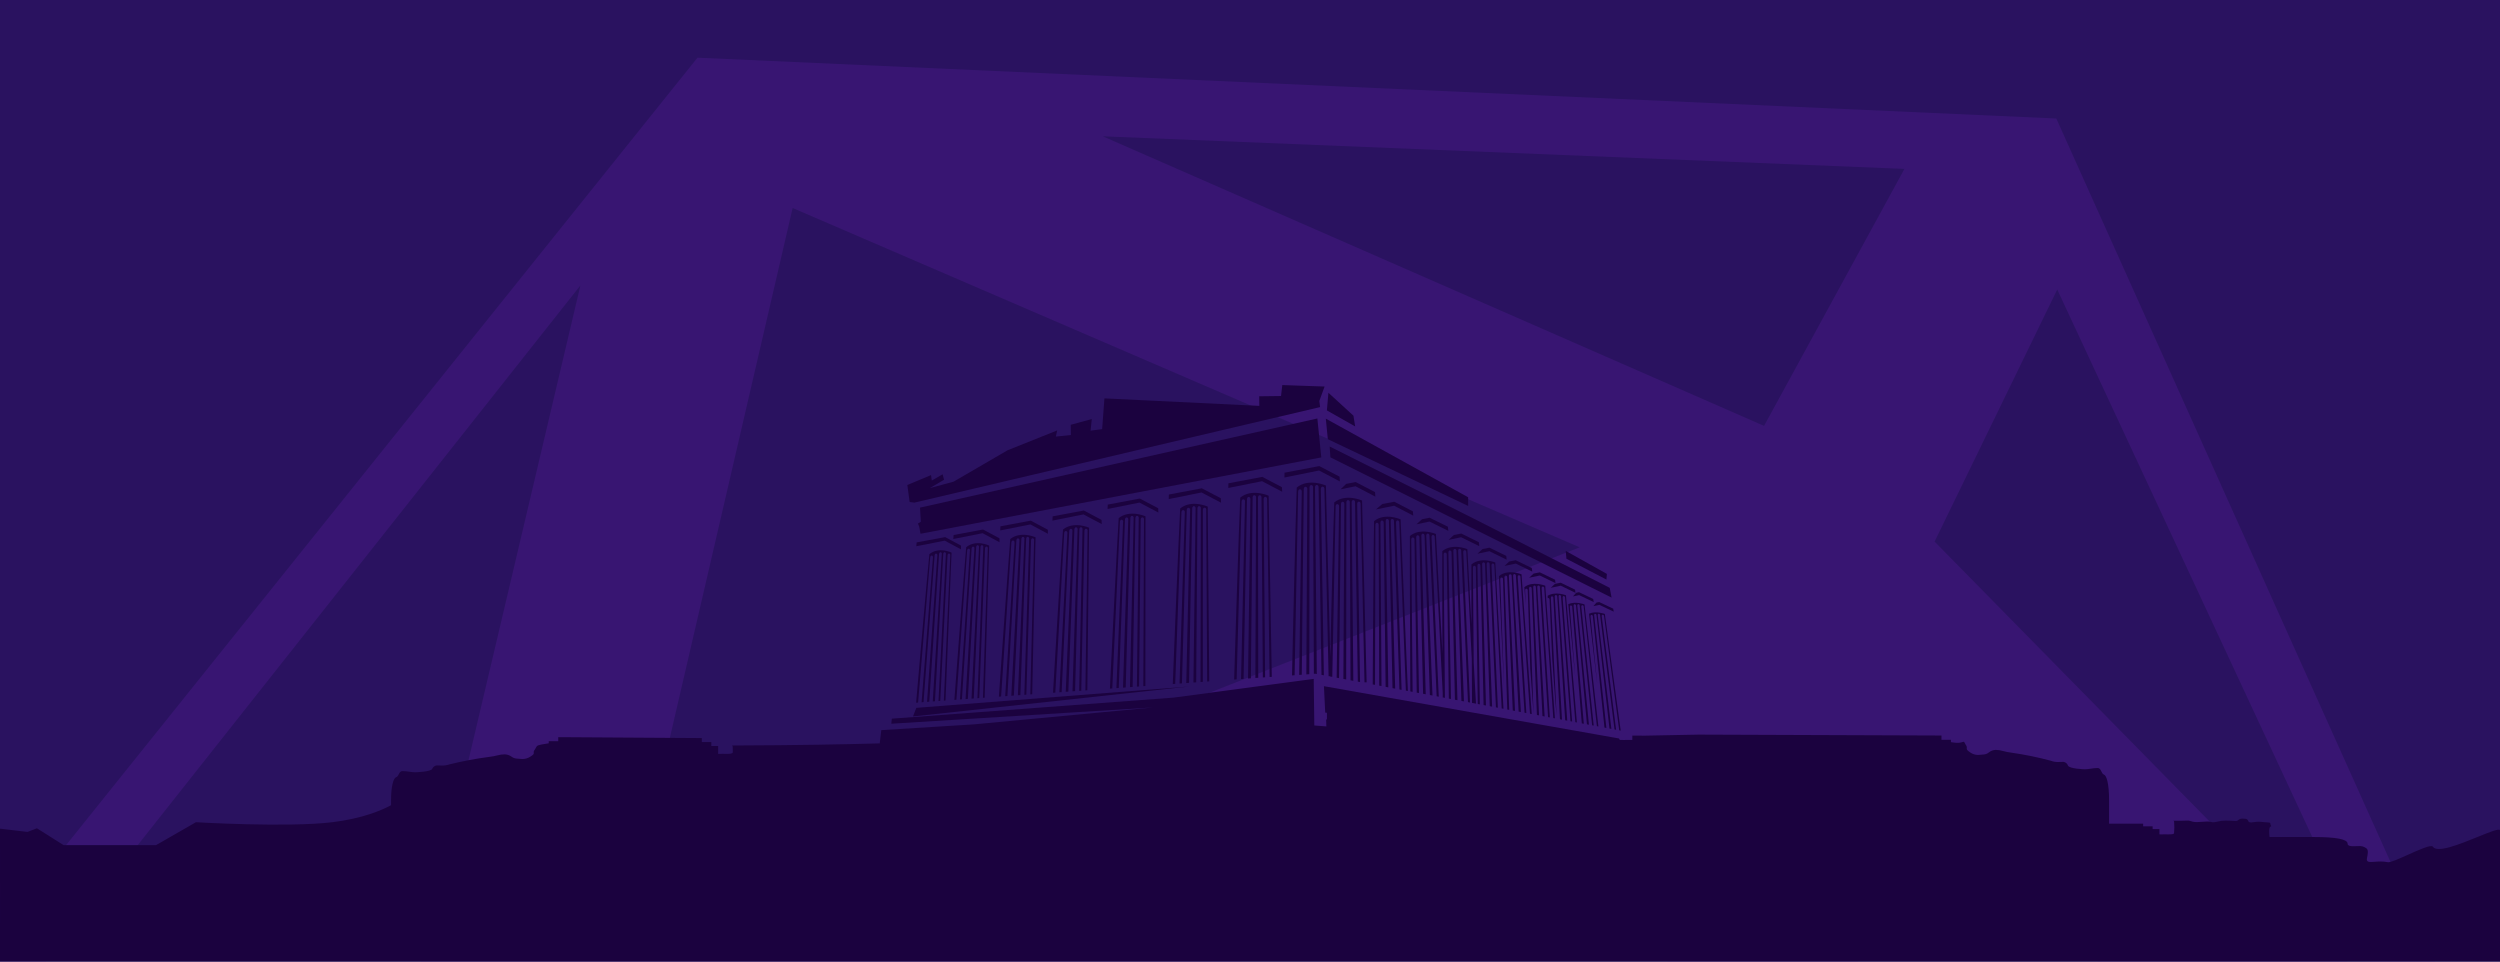 <svg viewBox="0 0 390 150" fill="none" xmlns="http://www.w3.org/2000/svg">
<g clip-path="url(#clip0_22553_72489)">
<path d="M390 0H0V151H390V0Z" fill="#2A1260"/>
<path fill-rule="evenodd" clip-rule="evenodd" d="M380.152 150.559L320.784 18.487L108.806 9L0 144.694V150.559H6.68L90.543 44.53L65.552 150.559H192.2L264.215 119.057L260.057 150.559H289.78L294.367 116.61L327.78 150.559H366.713L301.797 84.489L320.93 45.163L370.026 150.559H380.152ZM123.653 32.449L246.428 85.381L97.862 143.736L123.653 32.449ZM172.037 21.265L297.093 26.347L275.193 66.438L172.037 21.265Z" fill="#892ED8" fill-opacity="0.15"/>
<path d="M229.029 77.572L229.033 78.927L207.141 68.514L206.827 65.31L229.029 77.572Z" fill="#1B023F"/>
<path d="M250.674 89.529L250.6 90.411L244.363 87.164L244.253 85.941L250.674 89.529Z" fill="#1B023F"/>
<path d="M211.407 66.527L206.994 64.024L207.232 61.271L211.137 64.848L211.407 66.527Z" fill="#1B023F"/>
<path d="M206.121 71.356L143.602 83.267L143.388 82.136L143.198 81.678L143.65 81.395L143.523 79.188L205.508 65.281L206.121 71.356Z" fill="#1B023F"/>
<path d="M206.636 60.299L205.816 62.547L205.934 63.506L142.651 78.407L141.903 78.313L141.543 75.657L145.24 74.115L145.362 74.967L147.045 73.989L147.273 74.837L145.062 76.142L148.768 75.135L157.198 70.231L164.916 67.145L164.719 68.106L167.058 67.861L167.033 66.267L170.319 65.37L170.131 67.181L171.935 66.945L172.29 62.146L196.459 63.316L196.438 61.822L199.843 61.778L200.037 60.07L206.636 60.299Z" fill="#1B023F"/>
<path d="M251.407 93.225L207.544 71.347L207.426 69.657L229.904 80.903L251.119 91.703L251.407 93.225Z" fill="#1B023F"/>
<path d="M185.481 107.098L142.425 111.766L142.948 110.423L185.481 107.098Z" fill="#1B023F"/>
<path d="M206.534 107.046L252.562 115.2L252.683 115.43L252.698 115.43C252.773 115.428 252.844 115.426 252.91 115.426C252.954 115.426 252.995 115.428 253.039 115.43C253.068 115.432 253.098 115.433 253.131 115.434L253.2 115.436C253.258 115.438 253.317 115.44 253.375 115.44C253.441 115.44 253.508 115.437 253.577 115.431H254.643V114.758H256.122V114.771L265.01 114.599L302.184 114.739H302.87V115.412H304.348V115.772L304.618 115.818C305.503 115.967 305.93 115.83 306.161 115.755C306.327 115.702 306.393 115.681 306.456 115.818C306.515 115.954 306.585 116.084 306.665 116.21C306.724 116.277 306.767 116.355 306.794 116.439C306.82 116.523 306.828 116.611 306.818 116.698C306.788 116.907 306.827 117.026 307.35 117.374C307.703 117.628 308.132 117.768 308.576 117.773C308.747 117.77 308.919 117.756 309.089 117.731C309.225 117.711 309.363 117.699 309.501 117.695C309.783 117.668 310.048 117.559 310.26 117.381C310.559 117.139 310.936 116.998 311.329 116.982C311.72 116.986 312.109 117.046 312.481 117.16C312.907 117.278 313.343 117.364 313.783 117.416C315.857 117.713 317.909 118.133 319.927 118.674C320.333 118.828 320.769 118.895 321.205 118.869C321.407 118.869 321.591 118.861 321.725 118.855C321.758 118.854 321.788 118.853 321.815 118.852C321.85 118.85 321.879 118.849 321.902 118.849C322.061 118.873 322.209 118.938 322.332 119.036C322.455 119.135 322.546 119.263 322.597 119.408C322.761 119.946 325.238 120.009 325.262 120.009C325.556 120 325.848 119.969 326.137 119.918C326.493 119.855 326.853 119.819 327.215 119.81C327.562 119.81 327.686 120.073 327.816 120.348L327.817 120.35C327.914 120.557 328.016 120.771 328.224 120.843C328.589 120.97 329.016 122.098 329.016 124.864V128.44C329.016 128.447 329.016 128.453 329.018 128.46C329.02 128.468 329.022 128.476 329.026 128.483L329.028 128.487L329.03 128.49H334.328V128.912H335.809V129.332H336.869V130.158C336.904 130.158 336.939 130.16 336.973 130.161L337.008 130.163C337.03 130.164 337.051 130.164 337.072 130.164H337.316C337.358 130.164 337.396 130.163 337.433 130.162C337.453 130.161 337.472 130.16 337.491 130.16C337.507 130.159 337.522 130.159 337.537 130.159H337.863C337.929 130.159 337.996 130.16 338.064 130.162C338.105 130.162 338.147 130.163 338.189 130.164C338.216 130.164 338.244 130.164 338.271 130.164C338.826 130.164 339.081 130.121 339.149 130.013C339.212 129.391 339.215 128.765 339.157 128.143C339.156 128.134 339.153 128.126 339.148 128.119C339.146 128.116 339.144 128.113 339.141 128.11C339.137 128.107 339.134 128.104 339.13 128.102C339.097 128.082 339.068 128.058 339.042 128.031H340.395C340.477 128.031 340.578 128.031 340.699 128.023C340.843 128.016 341.008 128.011 341.164 128.011C341.344 127.992 341.525 128.014 341.696 128.075C342.109 128.224 342.55 128.278 342.987 128.233C343.141 128.233 343.333 128.218 343.54 128.201L343.59 128.197C343.827 128.178 344.087 128.157 344.329 128.157C344.533 128.151 344.737 128.174 344.934 128.227C345.043 128.261 345.156 128.277 345.27 128.276C345.48 128.267 345.688 128.234 345.891 128.177C346.308 128.069 346.738 128.015 347.169 128.014C347.658 128.014 348.049 128.038 348.332 128.055L348.412 128.059C348.551 128.067 348.664 128.073 348.757 128.073C348.839 128.073 349.04 128.073 349.102 127.974C349.216 127.872 349.35 127.796 349.496 127.75C349.642 127.703 349.796 127.689 349.948 127.707C350.041 127.707 350.133 127.713 350.225 127.723C350.582 127.764 350.64 127.892 350.698 128.028C350.721 128.102 350.767 128.168 350.828 128.215C350.89 128.263 350.965 128.29 351.043 128.293C351.091 128.299 351.138 128.302 351.186 128.302C351.333 128.297 351.479 128.281 351.623 128.254C351.861 128.212 352.103 128.19 352.345 128.187C352.513 128.187 352.681 128.198 352.848 128.22C353.169 128.263 353.429 128.277 353.642 128.287C354.097 128.312 354.171 128.325 354.171 128.46C354.176 128.569 354.207 128.675 354.262 128.77C354.328 128.899 354.319 128.908 354.231 128.933C353.913 129.02 353.973 129.963 354.037 130.519C354.037 130.551 354.085 130.576 354.138 130.576H361.041C364.429 130.576 366.221 130.927 366.221 131.591C366.221 132.009 366.828 132.008 367.118 132.008C367.228 132.008 367.345 132.008 367.468 132.002C367.591 131.995 367.725 131.995 367.856 131.995H367.859C368.104 131.96 368.354 131.978 368.591 132.049C368.829 132.119 369.048 132.24 369.235 132.403C369.485 132.714 369.371 133.277 369.248 133.871C369.111 134.537 369.619 134.499 370.445 134.437C371.015 134.395 371.736 134.342 372.5 134.5C372.875 134.586 374.211 133.985 375.623 133.35C377.322 132.585 379.129 131.772 379.5 132.049C380.111 133.161 383.734 131.69 386.559 130.544C388.361 129.812 389.838 129.213 390 129.5V151H0V144H0.004L0 129.271L4.289 129.779L5.761 129.213L9.933 131.845H24.335L30.567 128.266C30.567 128.266 44.84 129.115 51.83 128.266C56.582 127.689 59.573 126.387 61.002 125.612V124.963C61.002 122.407 61.429 121.364 61.795 121.246C62.003 121.18 62.106 120.982 62.203 120.79C62.334 120.535 62.459 120.292 62.808 120.292C63.17 120.3 63.532 120.333 63.888 120.391C64.178 120.439 64.471 120.467 64.766 120.476C64.79 120.476 67.274 120.417 67.439 119.919C67.489 119.786 67.581 119.667 67.704 119.576C67.827 119.485 67.977 119.425 68.136 119.403C68.159 119.403 68.188 119.404 68.223 119.406L68.262 119.407L68.313 119.409C68.448 119.415 68.632 119.422 68.835 119.422C69.272 119.446 69.71 119.384 70.116 119.242C72.14 118.742 74.198 118.353 76.278 118.079C76.72 118.03 77.157 117.951 77.584 117.841C77.957 117.736 78.347 117.681 78.739 117.678C79.133 117.692 79.511 117.822 79.811 118.046C80.023 118.21 80.29 118.312 80.572 118.336C80.711 118.34 80.849 118.351 80.986 118.37C81.156 118.393 81.328 118.405 81.5 118.408C81.945 118.404 82.376 118.275 82.729 118.039C83.254 117.718 83.293 117.608 83.263 117.415C83.253 117.335 83.261 117.253 83.287 117.176C83.314 117.098 83.357 117.026 83.416 116.963C83.496 116.847 83.567 116.727 83.627 116.602C83.778 116.297 83.81 116.233 85.332 115.998L85.602 115.955V115.622H87.085V115H87.772L108.797 115.135H109.484V115.758H110.968V116.379H112.03V117.599C112.099 117.605 112.166 117.608 112.232 117.608C112.291 117.608 112.349 117.606 112.408 117.604L112.477 117.602C112.51 117.601 112.54 117.6 112.569 117.599C112.593 117.598 112.615 117.597 112.638 117.596L112.672 117.595L112.698 117.595C112.765 117.595 112.838 117.597 112.914 117.598C112.95 117.599 112.987 117.6 113.025 117.601C113.157 117.604 113.296 117.608 113.433 117.608C113.989 117.608 114.245 117.544 114.313 117.386V116.958L114.304 116.708L114.296 116.464C114.295 116.442 114.285 116.42 114.268 116.404C114.234 116.372 114.204 116.337 114.18 116.299C124.539 116.263 131.784 116.119 137.239 115.968L137.483 113.9L151.915 113.003L179.924 110.358L139.041 112.901L139.127 112.112L183.046 108.83L204.939 105.904L205.033 113.173L206.913 113.321L206.877 112.23L207 112.242V111.195L206.734 111.169L206.534 107.046Z" fill="#1B023F"/>
<path d="M155.919 84.59L153.284 83.177L148.716 84.084L148.763 83.46L153.352 82.604L155.919 83.977V84.59Z" fill="#1B023F"/>
<path d="M156.812 108.605L158.273 84.66L158.256 84.661C158.262 84.646 158.262 84.631 158.262 84.617C158.264 84.582 158.262 84.547 158.255 84.512C158.247 84.47 158.228 84.431 158.2 84.398C158.164 84.359 158.116 84.332 158.063 84.323C158.038 84.317 158.012 84.316 157.986 84.32C157.961 84.324 157.936 84.333 157.914 84.347C157.877 84.373 157.847 84.408 157.827 84.449C157.81 84.484 157.797 84.522 157.788 84.56C157.784 84.578 157.781 84.595 157.779 84.613L156.175 108.655L155.826 108.68C155.889 107.773 156.012 106.007 156.166 103.809C156.32 101.612 156.504 98.989 156.691 96.359C156.878 93.729 157.066 91.109 157.227 88.919C157.389 86.728 157.519 84.973 157.601 84.086C157.986 83.785 158.438 83.581 158.918 83.492C159.34 83.415 159.772 83.405 160.197 83.461C160.526 83.503 160.85 83.575 161.165 83.676C161.295 83.716 161.423 83.764 161.548 83.818L161.027 108.304L160.73 108.326L161.316 84.318C161.319 84.303 161.321 84.288 161.321 84.273C161.324 84.238 161.322 84.203 161.315 84.168C161.307 84.126 161.289 84.087 161.261 84.054C161.225 84.015 161.177 83.988 161.125 83.978C161.099 83.972 161.073 83.971 161.047 83.975C161.021 83.979 160.996 83.988 160.974 84.002C160.938 84.028 160.91 84.063 160.893 84.103C160.875 84.138 160.862 84.175 160.854 84.214C160.85 84.231 160.847 84.249 160.845 84.266L160.111 108.37L159.797 108.391L160.547 84.092C160.55 84.077 160.552 84.062 160.553 84.047C160.555 84.012 160.553 83.977 160.546 83.943C160.538 83.901 160.52 83.862 160.492 83.83C160.457 83.791 160.409 83.765 160.357 83.756C160.332 83.749 160.305 83.747 160.279 83.751C160.254 83.755 160.229 83.764 160.207 83.778C160.171 83.804 160.143 83.839 160.125 83.879C160.109 83.914 160.097 83.951 160.09 83.989C160.086 84.006 160.083 84.024 160.081 84.042L159.177 108.434L158.788 108.461L159.808 84.096C159.811 84.081 159.813 84.066 159.814 84.051C159.816 84.016 159.814 83.981 159.807 83.946C159.799 83.905 159.781 83.865 159.753 83.833C159.718 83.794 159.67 83.768 159.618 83.76C159.593 83.754 159.567 83.752 159.541 83.756C159.516 83.76 159.491 83.769 159.469 83.782C159.433 83.808 159.405 83.843 159.387 83.884C159.37 83.919 159.357 83.956 159.348 83.995C159.344 84.012 159.341 84.029 159.339 84.047L158.163 108.508L157.765 108.537L159.03 84.332C159.035 84.317 159.035 84.302 159.035 84.286C159.037 84.251 159.035 84.216 159.028 84.181C159.02 84.139 159.001 84.099 158.973 84.066C158.937 84.027 158.889 84.001 158.837 83.992C158.812 83.986 158.786 83.984 158.76 83.989C158.735 83.993 158.71 84.002 158.688 84.016C158.653 84.042 158.625 84.078 158.607 84.118C158.589 84.154 158.576 84.192 158.567 84.23C158.566 84.234 158.565 84.237 158.564 84.24C158.561 84.254 158.557 84.269 158.557 84.283L157.156 108.582L156.812 108.605Z" fill="#1B023F"/>
<path d="M160.745 81.811L156.034 82.749L156.067 82.105L160.796 81.218L163.462 82.637L163.476 83.27L160.745 81.811Z" fill="#1B023F"/>
<path d="M165.261 107.993L166.508 83.192L166.507 83.196C166.51 83.183 166.511 83.169 166.512 83.155C166.514 83.119 166.512 83.082 166.505 83.047C166.496 83.004 166.477 82.963 166.449 82.929C166.413 82.887 166.364 82.858 166.309 82.847C166.283 82.841 166.255 82.84 166.229 82.844C166.202 82.848 166.176 82.858 166.153 82.873C166.115 82.9 166.084 82.936 166.065 82.979C166.047 83.016 166.033 83.054 166.025 83.094C166.02 83.112 166.017 83.131 166.016 83.149L164.629 108.043L164.272 108.068L164.312 107.393C164.37 106.394 164.458 104.884 164.565 103.086C164.681 101.132 164.818 98.84 164.958 96.498L165.026 95.368C165.189 92.64 165.353 89.917 165.497 87.634C165.641 85.35 165.76 83.522 165.83 82.602C166.224 82.29 166.688 82.079 167.182 81.988C167.618 81.908 168.063 81.897 168.502 81.955C168.841 81.998 169.176 82.072 169.502 82.176C169.637 82.218 169.769 82.267 169.899 82.323L169.627 107.681L169.322 107.704L169.663 82.842C169.666 82.826 169.668 82.81 169.668 82.794C169.67 82.758 169.667 82.722 169.66 82.686C169.651 82.642 169.632 82.602 169.603 82.568C169.566 82.527 169.517 82.499 169.463 82.49C169.437 82.484 169.41 82.483 169.383 82.487C169.357 82.491 169.332 82.5 169.309 82.515C169.271 82.541 169.241 82.578 169.222 82.62C169.204 82.656 169.191 82.695 169.183 82.735C169.178 82.752 169.175 82.77 169.174 82.789L168.679 107.75L168.353 107.774L168.869 82.614C168.871 82.605 168.873 82.596 168.874 82.586C168.874 82.58 168.875 82.573 168.875 82.567C168.878 82.531 168.875 82.495 168.868 82.459C168.859 82.415 168.84 82.375 168.811 82.341C168.774 82.298 168.723 82.27 168.668 82.259C168.642 82.253 168.615 82.251 168.589 82.255C168.562 82.259 168.537 82.269 168.514 82.283C168.476 82.31 168.446 82.346 168.427 82.388C168.41 82.425 168.397 82.464 168.389 82.504C168.385 82.522 168.382 82.54 168.381 82.559L167.716 107.813L167.309 107.845L168.103 82.62C168.108 82.605 168.108 82.589 168.108 82.573C168.109 82.537 168.106 82.5 168.099 82.465C168.09 82.421 168.07 82.381 168.042 82.347C168.005 82.305 167.956 82.276 167.901 82.265C167.847 82.252 167.791 82.261 167.744 82.29C167.706 82.316 167.675 82.352 167.655 82.395C167.638 82.431 167.624 82.47 167.615 82.51C167.611 82.527 167.608 82.545 167.606 82.564L166.661 107.893L166.254 107.92L167.295 82.852C167.3 82.837 167.3 82.82 167.3 82.805C167.302 82.769 167.299 82.733 167.292 82.697C167.283 82.654 167.263 82.614 167.234 82.58C167.198 82.539 167.148 82.512 167.094 82.503C167.068 82.496 167.041 82.495 167.014 82.499C166.987 82.504 166.962 82.513 166.939 82.528C166.9 82.554 166.87 82.591 166.85 82.633C166.833 82.67 166.82 82.709 166.811 82.749C166.807 82.767 166.804 82.785 166.802 82.803L165.617 107.968L165.261 107.993Z" fill="#1B023F"/>
<path d="M190.488 78.428L187.442 76.826L182.32 77.856L182.34 77.146L187.486 76.173L190.448 77.729L190.488 78.428Z" fill="#1B023F"/>
<path d="M169.023 80.248L164.177 81.218L164.21 80.549L169.078 79.639L171.842 81.106L171.865 81.759L169.023 80.248Z" fill="#1B023F"/>
<path d="M174.158 107.346L175.199 81.443L175.204 81.444C175.209 81.429 175.214 81.414 175.217 81.399C175.219 81.362 175.215 81.324 175.207 81.287C175.198 81.243 175.177 81.201 175.148 81.166C175.11 81.123 175.058 81.095 175.002 81.084C174.975 81.078 174.947 81.076 174.92 81.081C174.893 81.085 174.866 81.094 174.843 81.109C174.804 81.136 174.774 81.174 174.754 81.217C174.736 81.255 174.723 81.295 174.715 81.336C174.711 81.355 174.708 81.374 174.706 81.393L173.517 107.397L173.147 107.424C173.166 107.033 173.201 106.32 173.247 105.369C173.285 104.597 173.331 103.668 173.382 102.629C173.495 100.31 173.638 97.445 173.783 94.542C173.928 91.64 174.077 88.703 174.208 86.245C174.338 83.787 174.447 81.806 174.513 80.828C174.917 80.506 175.393 80.289 175.9 80.196C176.348 80.114 176.807 80.103 177.259 80.164C177.61 80.209 177.955 80.286 178.292 80.394C178.43 80.437 178.567 80.488 178.7 80.546L178.679 107.023L178.359 107.043L178.461 81.078C178.464 81.062 178.466 81.045 178.466 81.029C178.467 80.992 178.464 80.954 178.456 80.918C178.446 80.873 178.426 80.832 178.396 80.797C178.358 80.754 178.307 80.725 178.251 80.715C178.224 80.708 178.195 80.706 178.167 80.71C178.139 80.715 178.112 80.725 178.088 80.74C178.049 80.767 178.019 80.805 177.999 80.848C177.982 80.886 177.969 80.926 177.961 80.967C177.957 80.986 177.954 81.004 177.953 81.023L177.697 107.091L177.357 107.117L177.638 80.844C177.641 80.828 177.643 80.811 177.643 80.795C177.645 80.757 177.641 80.72 177.633 80.683C177.624 80.638 177.603 80.596 177.573 80.561C177.535 80.518 177.483 80.489 177.426 80.479C177.399 80.472 177.37 80.47 177.342 80.475C177.314 80.479 177.287 80.489 177.263 80.504C177.224 80.531 177.193 80.569 177.173 80.612C177.156 80.65 177.142 80.69 177.134 80.731C177.13 80.75 177.127 80.768 177.125 80.787L176.692 107.164L176.275 107.195L176.845 80.843C176.848 80.827 176.85 80.811 176.85 80.795C176.852 80.758 176.849 80.721 176.841 80.685C176.831 80.64 176.81 80.599 176.779 80.564C176.74 80.522 176.688 80.493 176.631 80.483C176.604 80.476 176.577 80.475 176.55 80.48C176.523 80.484 176.497 80.495 176.474 80.51C176.435 80.537 176.404 80.575 176.385 80.619C176.367 80.657 176.354 80.697 176.346 80.738C176.341 80.756 176.338 80.775 176.337 80.793L175.613 107.241L175.19 107.272L176.006 81.088C176.011 81.072 176.011 81.057 176.011 81.04C176.012 81.003 176.009 80.966 176.001 80.93C175.991 80.885 175.971 80.843 175.941 80.808C175.903 80.766 175.852 80.737 175.796 80.727C175.768 80.719 175.74 80.718 175.712 80.723C175.684 80.728 175.657 80.738 175.633 80.753C175.594 80.781 175.564 80.818 175.544 80.862C175.527 80.901 175.515 80.942 175.507 80.983C175.503 81.002 175.5 81.02 175.498 81.039L174.526 107.323L174.158 107.346Z" fill="#1B023F"/>
<path d="M177.764 78.403L172.781 79.405L172.809 78.717L177.812 77.772L180.676 79.284L180.708 79.961L177.764 78.403Z" fill="#1B023F"/>
<path d="M196.879 75.065L191.616 76.125L191.634 75.394L196.918 74.394L199.98 75.999L200.024 76.716L196.879 75.065Z" fill="#1B023F"/>
<path d="M149.75 109.12L151.299 85.926C151.305 85.912 151.311 85.898 151.315 85.884C151.317 85.85 151.316 85.817 151.31 85.784C151.304 85.743 151.287 85.706 151.263 85.673C151.231 85.636 151.188 85.61 151.14 85.601C151.117 85.595 151.093 85.593 151.069 85.597C151.046 85.601 151.023 85.61 151.003 85.623C150.968 85.648 150.94 85.681 150.922 85.721C150.906 85.755 150.894 85.791 150.886 85.828C150.882 85.845 150.879 85.862 150.877 85.879L149.202 109.158L148.882 109.183C148.902 108.913 148.929 108.559 148.961 108.133C149.03 107.211 149.123 105.957 149.233 104.504L149.247 104.325C149.405 102.238 149.592 99.764 149.781 97.287C149.976 94.739 150.173 92.19 150.341 90.062C150.508 87.934 150.645 86.227 150.726 85.366C151.073 85.078 151.486 84.882 151.928 84.795C152.311 84.721 152.704 84.712 153.09 84.767C153.388 84.807 153.682 84.877 153.967 84.975C154.085 85.014 154.2 85.06 154.313 85.112L153.609 108.84L153.337 108.861L154.096 85.594C154.099 85.58 154.1 85.565 154.101 85.55C154.103 85.517 154.101 85.483 154.096 85.45C154.089 85.41 154.072 85.373 154.047 85.341C154.015 85.304 153.971 85.278 153.923 85.27C153.9 85.263 153.876 85.262 153.853 85.265C153.829 85.269 153.807 85.278 153.787 85.291C153.752 85.316 153.724 85.35 153.706 85.39C153.69 85.424 153.678 85.461 153.671 85.498C153.667 85.515 153.664 85.532 153.663 85.549L152.766 108.899L152.476 108.921L153.393 85.384C153.396 85.369 153.397 85.354 153.398 85.339C153.4 85.305 153.399 85.271 153.393 85.238C153.386 85.198 153.369 85.159 153.344 85.127C153.312 85.089 153.268 85.063 153.219 85.055C153.196 85.048 153.172 85.047 153.149 85.051C153.126 85.055 153.104 85.064 153.084 85.077C153.049 85.103 153.021 85.137 153.003 85.176C152.987 85.21 152.975 85.246 152.967 85.284C152.965 85.292 152.963 85.3 152.962 85.309C152.96 85.317 152.959 85.326 152.958 85.334L151.91 108.962L151.555 108.989L152.722 85.386C152.723 85.375 152.725 85.365 152.725 85.355C152.726 85.35 152.726 85.346 152.726 85.342C152.728 85.308 152.726 85.274 152.72 85.241C152.713 85.201 152.696 85.164 152.671 85.132C152.64 85.094 152.596 85.069 152.548 85.059C152.525 85.053 152.501 85.052 152.477 85.056C152.454 85.059 152.431 85.068 152.412 85.081C152.376 85.106 152.348 85.14 152.33 85.179C152.314 85.213 152.302 85.249 152.293 85.286C152.291 85.294 152.289 85.301 152.288 85.309C152.286 85.318 152.284 85.327 152.284 85.337L150.987 109.03L150.626 109.057L152.006 85.61C152.007 85.603 152.008 85.597 152.009 85.591C152.01 85.582 152.011 85.574 152.011 85.566C152.014 85.532 152.012 85.498 152.007 85.465C152 85.424 151.983 85.387 151.958 85.355C151.927 85.317 151.883 85.291 151.835 85.282C151.812 85.275 151.788 85.274 151.764 85.278C151.741 85.282 151.718 85.29 151.698 85.304C151.663 85.329 151.635 85.363 151.617 85.402C151.601 85.436 151.588 85.472 151.581 85.51C151.577 85.526 151.572 85.543 151.572 85.56L150.061 109.094L149.75 109.12Z" fill="#1B023F"/>
<path d="M186.176 106.474L186.512 79.338C186.512 79.321 186.512 79.304 186.512 79.287C186.513 79.248 186.509 79.21 186.501 79.173C186.49 79.127 186.469 79.084 186.438 79.048C186.398 79.006 186.345 78.977 186.287 78.967C186.259 78.96 186.231 78.959 186.203 78.963C186.175 78.967 186.148 78.977 186.124 78.992C186.084 79.02 186.052 79.059 186.033 79.104C186.014 79.143 186.001 79.184 185.992 79.226C185.99 79.236 185.988 79.246 185.987 79.255C185.985 79.265 185.984 79.274 185.984 79.284L185.494 106.524L185.06 106.557L185.656 79.593C185.659 79.577 185.661 79.56 185.661 79.543C185.662 79.505 185.659 79.467 185.65 79.429C185.64 79.383 185.618 79.341 185.587 79.305C185.547 79.262 185.494 79.233 185.435 79.224C185.408 79.216 185.379 79.215 185.351 79.219C185.323 79.224 185.296 79.234 185.272 79.249C185.233 79.277 185.202 79.316 185.183 79.361C185.165 79.4 185.152 79.441 185.144 79.483C185.142 79.494 185.14 79.504 185.139 79.515C185.138 79.523 185.137 79.532 185.136 79.541L184.385 106.607L184.007 106.634L184.827 79.956C184.832 79.94 184.832 79.923 184.832 79.907V79.906C184.834 79.868 184.831 79.829 184.822 79.792C184.813 79.746 184.791 79.703 184.76 79.667C184.72 79.624 184.667 79.596 184.609 79.586C184.581 79.579 184.553 79.578 184.525 79.582C184.497 79.586 184.47 79.596 184.446 79.611C184.406 79.639 184.374 79.677 184.354 79.722C184.336 79.761 184.323 79.802 184.315 79.844C184.311 79.863 184.309 79.882 184.307 79.901L183.334 106.68L182.953 106.711C182.986 105.953 183.057 104.116 183.149 101.722C183.226 99.725 183.324 97.343 183.425 94.877C183.445 94.386 183.466 93.892 183.486 93.397C183.608 90.414 183.735 87.4 183.845 84.878C183.955 82.356 184.049 80.329 184.107 79.321C184.52 78.989 185.008 78.765 185.529 78.668C185.99 78.584 186.462 78.572 186.926 78.635C187.286 78.681 187.641 78.761 187.986 78.871C188.13 78.916 188.271 78.969 188.409 79.028L188.642 106.295L188.316 106.319L188.169 79.574C188.172 79.558 188.174 79.541 188.174 79.524C188.176 79.485 188.173 79.447 188.165 79.409C188.155 79.362 188.134 79.319 188.103 79.282C188.063 79.239 188.01 79.211 187.952 79.201C187.924 79.194 187.895 79.194 187.867 79.198C187.839 79.203 187.812 79.214 187.789 79.229C187.749 79.258 187.718 79.298 187.698 79.343C187.68 79.382 187.667 79.424 187.659 79.466C187.655 79.485 187.652 79.504 187.651 79.524L187.638 106.367L187.286 106.392L187.33 79.334C187.331 79.317 187.331 79.301 187.33 79.284C187.331 79.246 187.327 79.207 187.318 79.17C187.308 79.124 187.286 79.08 187.255 79.044C187.214 79.001 187.161 78.973 187.103 78.963C187.076 78.956 187.047 78.954 187.019 78.959C186.991 78.963 186.964 78.974 186.94 78.989C186.9 79.017 186.869 79.056 186.849 79.101C186.832 79.14 186.819 79.181 186.811 79.223C186.807 79.242 186.804 79.261 186.803 79.281L186.609 106.444L186.176 106.474Z" fill="#1B023F"/>
<path d="M204.964 105.111L204.834 76.067L204.834 76.071C204.838 76.055 204.841 76.039 204.843 76.023C204.844 75.982 204.839 75.942 204.83 75.902C204.818 75.853 204.794 75.807 204.761 75.769C204.718 75.722 204.66 75.691 204.598 75.681C204.569 75.674 204.539 75.672 204.509 75.677C204.48 75.682 204.452 75.692 204.427 75.709C204.385 75.739 204.353 75.78 204.333 75.828C204.314 75.869 204.301 75.913 204.293 75.958C204.289 75.978 204.286 75.999 204.285 76.019L204.251 105.174L203.791 105.207L203.937 76.342C203.942 76.324 203.941 76.307 203.941 76.289C203.943 76.249 203.939 76.208 203.93 76.168C203.919 76.119 203.896 76.074 203.862 76.036C203.819 75.989 203.762 75.958 203.699 75.947C203.67 75.939 203.64 75.938 203.61 75.943C203.58 75.948 203.552 75.96 203.526 75.976C203.485 76.007 203.453 76.048 203.433 76.096C203.415 76.138 203.403 76.181 203.395 76.226C203.388 76.247 203.388 76.267 203.388 76.287L203.076 105.254L202.674 105.285L203.071 76.729V76.676C203.071 76.635 203.067 76.594 203.057 76.554C203.045 76.505 203.021 76.459 202.988 76.421C202.944 76.375 202.887 76.345 202.825 76.334C202.796 76.327 202.765 76.326 202.736 76.331C202.706 76.335 202.678 76.346 202.653 76.362C202.612 76.393 202.579 76.434 202.559 76.482C202.541 76.523 202.528 76.567 202.52 76.611C202.516 76.631 202.513 76.652 202.511 76.672L201.956 105.34L201.556 105.366C201.565 104.881 201.605 103.087 201.662 100.596C201.718 98.105 201.791 94.92 201.87 91.653C201.948 88.387 202.03 85.042 202.104 82.237C202.179 79.431 202.245 77.164 202.29 76.057C202.722 75.704 203.236 75.466 203.784 75.364C204.272 75.274 204.771 75.262 205.263 75.328C205.646 75.377 206.024 75.461 206.393 75.578C206.546 75.625 206.696 75.679 206.844 75.741L207.522 102.425C207.562 100.686 207.612 98.525 207.667 96.196C207.722 93.867 207.781 91.387 207.84 89.02C207.894 86.846 207.949 84.77 207.996 82.999L208.009 82.539C208.058 80.673 208.106 79.196 208.14 78.381C208.552 78.045 209.041 77.818 209.564 77.721C210.029 77.635 210.505 77.624 210.973 77.687C211.339 77.733 211.7 77.813 212.051 77.925C212.197 77.97 212.341 78.022 212.481 78.082L213.195 106.441H212.861L212.254 78.637V78.586C212.254 78.547 212.249 78.508 212.24 78.47C212.228 78.423 212.206 78.38 212.174 78.344C212.132 78.301 212.078 78.272 212.02 78.262C211.992 78.255 211.963 78.253 211.935 78.258C211.907 78.262 211.88 78.272 211.856 78.288C211.817 78.316 211.786 78.355 211.768 78.4C211.75 78.44 211.738 78.481 211.73 78.524C211.728 78.533 211.727 78.542 211.725 78.552C211.724 78.562 211.723 78.572 211.722 78.582L212.169 106.399L211.816 106.334L211.387 78.392V78.341C211.387 78.302 211.383 78.264 211.374 78.226C211.362 78.179 211.34 78.135 211.308 78.099C211.266 78.056 211.212 78.028 211.154 78.018C211.126 78.011 211.097 78.01 211.069 78.014C211.041 78.019 211.014 78.029 210.991 78.044C210.95 78.072 210.919 78.112 210.901 78.157C210.884 78.197 210.871 78.239 210.864 78.281C210.861 78.3 210.857 78.32 210.857 78.339L211.119 106.206L210.682 106.125L210.566 78.397V78.346C210.566 78.308 210.562 78.269 210.553 78.231C210.541 78.184 210.519 78.141 210.487 78.105C210.445 78.062 210.391 78.033 210.333 78.023C210.305 78.017 210.276 78.016 210.248 78.02C210.22 78.025 210.193 78.035 210.169 78.05C210.129 78.079 210.098 78.118 210.08 78.164C210.063 78.203 210.05 78.245 210.042 78.288C210.037 78.307 210.035 78.327 210.035 78.346L210.006 105.997L209.569 105.915L209.716 78.659C209.719 78.642 209.72 78.625 209.72 78.608C209.722 78.569 209.718 78.529 209.709 78.491C209.698 78.444 209.676 78.4 209.644 78.364C209.604 78.32 209.549 78.291 209.49 78.282C209.463 78.275 209.434 78.274 209.406 78.278C209.378 78.282 209.351 78.292 209.327 78.307C209.287 78.336 209.256 78.375 209.238 78.421C209.221 78.46 209.209 78.502 209.202 78.545C209.199 78.565 209.197 78.584 209.196 78.604L208.892 105.789L208.517 105.719L208.895 79.024V78.973C208.896 78.933 208.891 78.894 208.881 78.856C208.87 78.809 208.847 78.765 208.814 78.729C208.772 78.686 208.717 78.657 208.658 78.647C208.63 78.64 208.601 78.639 208.573 78.644C208.545 78.648 208.519 78.659 208.495 78.674C208.455 78.703 208.424 78.742 208.405 78.787C208.387 78.827 208.374 78.869 208.367 78.911C208.364 78.923 208.362 78.935 208.361 78.946C208.36 78.954 208.359 78.962 208.358 78.969L207.837 105.593L207.461 105.525V105.486H207.26L206.608 76.316V76.263C206.609 76.222 206.604 76.182 206.594 76.142C206.582 76.093 206.558 76.048 206.525 76.01C206.481 75.965 206.424 75.934 206.362 75.924C206.333 75.916 206.303 75.915 206.273 75.919C206.244 75.924 206.215 75.935 206.19 75.951C206.149 75.981 206.116 76.022 206.097 76.07C206.078 76.112 206.065 76.155 206.057 76.2C206.054 76.221 206.051 76.241 206.049 76.261L206.522 105.349L206.154 105.28L205.699 76.06V76.007C205.699 75.966 205.695 75.926 205.685 75.886C205.673 75.837 205.649 75.792 205.615 75.753C205.572 75.707 205.515 75.676 205.452 75.665C205.423 75.657 205.393 75.656 205.363 75.661C205.333 75.666 205.305 75.677 205.28 75.693C205.238 75.723 205.206 75.765 205.187 75.812C205.169 75.854 205.156 75.897 205.149 75.942C205.146 75.962 205.144 75.983 205.143 76.003L205.421 105.146L205.159 105.097L204.964 105.111Z" fill="#1B023F"/>
<path d="M193.606 105.931L194.216 78.289C194.221 78.27 194.225 78.25 194.228 78.231C194.229 78.191 194.225 78.151 194.216 78.112C194.205 78.064 194.182 78.02 194.15 77.983C194.109 77.939 194.054 77.911 193.995 77.901C193.966 77.894 193.936 77.893 193.907 77.897C193.878 77.902 193.851 77.912 193.826 77.928C193.785 77.957 193.753 77.998 193.733 78.044C193.715 78.084 193.702 78.127 193.694 78.17C193.69 78.19 193.687 78.21 193.686 78.23L192.917 105.981L192.528 106.011C192.546 105.39 192.601 103.575 192.677 101.129C192.753 98.683 192.85 95.615 192.95 92.486C193.05 89.357 193.156 86.174 193.249 83.506C193.341 80.838 193.422 78.689 193.474 77.629C193.897 77.287 194.398 77.056 194.932 76.957C195.407 76.87 195.893 76.858 196.372 76.922C196.745 76.97 197.112 77.052 197.471 77.166C197.619 77.213 197.766 77.267 197.909 77.33L198.398 105.587L198.057 105.614L197.667 77.895C197.668 77.878 197.668 77.861 197.667 77.844C197.668 77.805 197.664 77.765 197.655 77.727C197.644 77.679 197.621 77.635 197.588 77.598C197.545 77.555 197.49 77.526 197.43 77.516C197.402 77.51 197.374 77.508 197.346 77.513C197.318 77.518 197.291 77.528 197.267 77.543C197.226 77.573 197.194 77.613 197.175 77.659C197.157 77.7 197.144 77.742 197.136 77.785C197.132 77.805 197.129 77.825 197.127 77.845L197.358 105.659L197.003 105.689L196.792 77.648V77.595C196.793 77.555 196.789 77.515 196.78 77.476C196.769 77.428 196.747 77.384 196.715 77.347C196.673 77.303 196.619 77.275 196.56 77.265C196.531 77.258 196.502 77.257 196.473 77.261C196.444 77.266 196.416 77.276 196.391 77.292C196.35 77.321 196.318 77.36 196.298 77.406C196.28 77.446 196.267 77.488 196.259 77.531C196.255 77.55 196.252 77.57 196.251 77.59L196.285 105.733L195.839 105.764L195.944 77.646C195.946 77.629 195.947 77.611 195.948 77.594C195.948 77.554 195.944 77.514 195.935 77.475C195.925 77.427 195.902 77.383 195.869 77.346C195.827 77.303 195.772 77.274 195.713 77.264C195.684 77.257 195.655 77.256 195.626 77.26C195.597 77.265 195.569 77.275 195.545 77.291C195.504 77.32 195.472 77.361 195.453 77.407C195.436 77.447 195.423 77.49 195.415 77.533C195.41 77.546 195.409 77.559 195.408 77.571C195.408 77.579 195.408 77.586 195.408 77.593L195.139 105.819L194.693 105.848L195.066 77.912C195.067 77.894 195.067 77.877 195.066 77.86C195.067 77.82 195.063 77.78 195.054 77.74C195.043 77.693 195.021 77.648 194.989 77.611C194.947 77.567 194.892 77.538 194.832 77.529C194.805 77.522 194.776 77.521 194.748 77.525C194.72 77.53 194.693 77.54 194.669 77.555C194.628 77.584 194.597 77.624 194.578 77.67C194.56 77.711 194.547 77.753 194.539 77.797C194.535 77.817 194.533 77.836 194.531 77.856L193.998 105.906L193.606 105.931Z" fill="#1B023F"/>
<path d="M142.944 85.214L142.998 84.613L147.444 83.787L149.913 85.112V85.703L147.381 84.342L142.944 85.214Z" fill="#1B023F"/>
<path d="M143.767 109.553L145.538 86.992C145.539 86.977 145.54 86.962 145.54 86.947C145.542 86.914 145.54 86.882 145.535 86.849C145.528 86.811 145.512 86.774 145.488 86.743C145.458 86.707 145.416 86.683 145.37 86.675C145.348 86.67 145.325 86.669 145.302 86.672C145.279 86.676 145.258 86.685 145.239 86.698C145.206 86.722 145.179 86.755 145.162 86.792C145.147 86.825 145.135 86.86 145.126 86.896C145.122 86.913 145.117 86.93 145.117 86.947L143.224 109.598L142.913 109.618C142.976 108.896 143.115 107.301 143.293 105.259C143.472 103.217 143.689 100.732 143.91 98.228C144.13 95.724 144.354 93.209 144.544 91.099C144.734 88.989 144.891 87.298 144.979 86.451C145.316 86.173 145.717 85.983 146.146 85.898C146.517 85.828 146.896 85.819 147.269 85.871C147.557 85.911 147.839 85.978 148.114 86.073C148.227 86.111 148.339 86.156 148.447 86.206L147.5 109.281L147.237 109.302L148.24 86.673C148.243 86.659 148.244 86.645 148.245 86.631C148.247 86.598 148.246 86.566 148.24 86.534C148.234 86.495 148.218 86.458 148.195 86.427C148.165 86.39 148.123 86.365 148.076 86.357C148.054 86.351 148.031 86.349 148.008 86.353C147.985 86.357 147.963 86.365 147.943 86.378C147.908 86.401 147.88 86.434 147.862 86.472C147.846 86.506 147.834 86.541 147.826 86.577C147.822 86.593 147.819 86.609 147.817 86.626L146.681 109.337L146.404 109.359L147.554 86.464C147.556 86.45 147.558 86.436 147.559 86.422C147.564 86.39 147.564 86.357 147.559 86.325C147.554 86.286 147.538 86.25 147.515 86.219C147.485 86.183 147.443 86.158 147.397 86.15C147.375 86.144 147.351 86.143 147.329 86.146C147.306 86.15 147.284 86.159 147.265 86.172C147.232 86.196 147.205 86.228 147.189 86.266C147.174 86.299 147.162 86.334 147.155 86.37C147.151 86.386 147.148 86.402 147.147 86.419L145.856 109.402L145.509 109.426L146.913 86.471C146.916 86.457 146.917 86.443 146.919 86.428C146.923 86.396 146.923 86.364 146.919 86.331C146.912 86.293 146.896 86.257 146.873 86.225C146.843 86.189 146.801 86.164 146.755 86.156C146.733 86.15 146.71 86.148 146.687 86.152C146.664 86.156 146.642 86.164 146.623 86.177C146.588 86.2 146.559 86.233 146.541 86.271C146.525 86.304 146.512 86.339 146.504 86.376C146.502 86.384 146.5 86.393 146.499 86.401C146.497 86.409 146.496 86.417 146.495 86.424L144.966 109.467L144.617 109.491L146.218 86.686C146.221 86.672 146.223 86.658 146.224 86.644C146.227 86.611 146.225 86.579 146.22 86.547C146.213 86.508 146.197 86.472 146.174 86.441C146.144 86.404 146.103 86.38 146.057 86.371C146.034 86.365 146.011 86.364 145.988 86.367C145.965 86.37 145.943 86.378 145.924 86.391C145.89 86.415 145.863 86.447 145.846 86.485C145.831 86.518 145.819 86.553 145.81 86.588C145.806 86.605 145.801 86.621 145.801 86.637L144.072 109.532L143.767 109.553Z" fill="#1B023F"/>
<path d="M200.383 73.739L205.809 72.708L208.968 74.358L209.02 75.1L205.772 73.399L200.373 74.494L200.383 73.739Z" fill="#1B023F"/>
<path d="M225.935 82.811L222.993 81.362L220.961 81.796L221.833 81L223.016 80.764L225.87 82.167L225.935 82.811Z" fill="#1B023F"/>
<path d="M234.695 88.289L235.434 87.598L236.453 87.395L238.963 88.614L239.033 89.171L236.453 87.917L234.695 88.289Z" fill="#1B023F"/>
<path d="M230.764 85.2L227.933 83.809L225.978 84.222L226.81 83.456L227.951 83.232L230.702 84.581L230.764 85.2Z" fill="#1B023F"/>
<path d="M230.482 86.38L231.276 85.647L232.354 85.435L234.98 86.722L235.036 87.311L232.345 85.986L230.482 86.38Z" fill="#1B023F"/>
<path d="M238.541 90.131L239.242 89.479L240.214 89.285L242.595 90.441L242.657 90.973L240.211 89.779L238.541 90.131Z" fill="#1B023F"/>
<path d="M242.566 91.086L243.475 90.903L245.71 91.988L245.776 92.484L243.474 91.368L241.914 91.699L242.566 91.086Z" fill="#1B023F"/>
<path d="M245.481 94.491L247.074 112.906L246.757 112.848L245.268 94.708C245.269 94.697 245.269 94.685 245.268 94.674C245.266 94.646 245.261 94.618 245.252 94.592C245.24 94.555 245.218 94.522 245.188 94.497C245.158 94.472 245.122 94.456 245.083 94.451C245.064 94.446 245.044 94.445 245.025 94.448C245.005 94.451 244.987 94.458 244.97 94.469C244.944 94.49 244.924 94.518 244.915 94.55C244.905 94.577 244.899 94.604 244.897 94.632C244.896 94.639 244.896 94.645 244.896 94.652C244.896 94.659 244.896 94.666 244.897 94.673L245.732 105.611L244.656 94.248C244.932 94.128 245.227 94.058 245.528 94.041C245.8 94.024 246.073 94.037 246.343 94.078C246.548 94.109 246.75 94.154 246.949 94.211C247.098 94.259 247.186 94.293 247.186 94.293L249.351 113.33L249.112 113.285L247.059 94.674C247.06 94.662 247.06 94.65 247.059 94.639C247.057 94.611 247.051 94.583 247.042 94.557C247.031 94.525 247.012 94.495 246.987 94.471C246.956 94.441 246.917 94.422 246.875 94.415C246.855 94.41 246.835 94.41 246.816 94.413C246.796 94.416 246.777 94.424 246.761 94.435C246.734 94.455 246.714 94.484 246.704 94.516C246.691 94.557 246.684 94.599 246.685 94.642L248.62 113.192L248.368 113.145L246.435 94.511C246.436 94.5 246.436 94.488 246.435 94.476C246.434 94.449 246.43 94.421 246.421 94.395C246.409 94.358 246.387 94.325 246.357 94.299C246.327 94.274 246.291 94.258 246.253 94.253C246.233 94.248 246.213 94.247 246.193 94.251C246.173 94.254 246.154 94.261 246.138 94.272C246.111 94.293 246.091 94.322 246.082 94.354C246.067 94.394 246.06 94.436 246.061 94.479L247.873 113.055L247.563 112.996L245.86 94.523C245.861 94.511 245.861 94.499 245.86 94.488C245.858 94.46 245.853 94.433 245.843 94.406C245.833 94.374 245.814 94.344 245.789 94.32C245.758 94.29 245.719 94.271 245.676 94.264C245.657 94.259 245.637 94.258 245.617 94.262C245.597 94.265 245.579 94.272 245.562 94.283C245.535 94.303 245.514 94.332 245.504 94.365C245.489 94.405 245.482 94.448 245.481 94.491Z" fill="#1B023F"/>
<path d="M220.469 80.441L217.487 78.892L214.643 79.474L215.637 78.624L217.507 78.27L220.407 79.769L220.469 80.441Z" fill="#1B023F"/>
<path d="M245.384 93.043L245.885 92.472L246.327 92.382L248.541 93.437L248.623 93.926L246.34 92.838L245.384 93.043Z" fill="#1B023F"/>
<path d="M234.039 90.335L234.638 107.199C234.638 107.199 234.59 106.185 234.516 104.643C234.442 103.101 234.344 101.041 234.245 98.943C234.145 96.845 234.046 94.713 233.971 93.036C233.896 91.36 233.842 90.141 233.842 89.871C234.169 89.599 234.559 89.414 234.977 89.334C235.353 89.262 235.738 89.248 236.118 89.293C236.418 89.326 236.714 89.386 237.004 89.472C237.226 89.537 237.359 89.592 237.359 89.592L238.952 111.391L238.677 111.34L237.19 90.032C237.19 90.023 237.19 90.014 237.19 90.005C237.19 90.001 237.19 89.997 237.19 89.993C237.189 89.962 237.184 89.931 237.176 89.901C237.164 89.859 237.141 89.821 237.108 89.792C237.075 89.763 237.034 89.744 236.991 89.738C236.968 89.732 236.945 89.731 236.923 89.734C236.9 89.738 236.878 89.746 236.859 89.758C236.828 89.782 236.804 89.813 236.79 89.849C236.772 89.895 236.762 89.945 236.761 89.994L238.111 111.237L237.826 111.181L236.48 89.847C236.481 89.833 236.481 89.82 236.48 89.807C236.479 89.776 236.474 89.745 236.465 89.715C236.453 89.678 236.433 89.644 236.406 89.616C236.37 89.582 236.326 89.559 236.277 89.551C236.255 89.546 236.231 89.545 236.209 89.549C236.186 89.553 236.164 89.562 236.144 89.574C236.113 89.597 236.089 89.629 236.076 89.665C236.058 89.712 236.048 89.761 236.046 89.811L237.26 111.075L236.906 111.008L235.815 89.859C235.815 89.854 235.815 89.849 235.816 89.845C235.816 89.836 235.815 89.827 235.815 89.819C235.814 89.788 235.809 89.757 235.799 89.728C235.787 89.685 235.762 89.646 235.728 89.617C235.694 89.588 235.653 89.57 235.609 89.564C235.587 89.559 235.564 89.558 235.541 89.562C235.519 89.566 235.498 89.574 235.479 89.586C235.448 89.609 235.425 89.641 235.411 89.677C235.398 89.709 235.39 89.742 235.385 89.776C235.383 89.791 235.382 89.806 235.381 89.822L236.345 110.905L235.991 110.838L235.123 90.074C235.123 90.061 235.123 90.047 235.123 90.034C235.122 90.003 235.117 89.972 235.108 89.942C235.096 89.9 235.071 89.862 235.038 89.833C235.005 89.804 234.964 89.785 234.921 89.779C234.898 89.774 234.875 89.773 234.852 89.777C234.83 89.781 234.808 89.789 234.789 89.802C234.758 89.825 234.735 89.856 234.721 89.891C234.708 89.922 234.699 89.955 234.695 89.988C234.694 90.004 234.694 90.019 234.695 90.034L235.439 110.737L235.132 110.681L234.467 90.373C234.468 90.36 234.468 90.347 234.467 90.333C234.466 90.302 234.461 90.271 234.452 90.241C234.439 90.199 234.414 90.16 234.381 90.132C234.347 90.103 234.306 90.084 234.262 90.078C234.24 90.073 234.217 90.072 234.194 90.076C234.172 90.08 234.151 90.088 234.132 90.101C234.101 90.124 234.078 90.155 234.064 90.192C234.052 90.223 234.043 90.256 234.039 90.289C234.039 90.298 234.038 90.306 234.038 90.314C234.039 90.321 234.039 90.328 234.039 90.335Z" fill="#1B023F"/>
<path d="M214.554 77.477L211.46 75.858L209.138 76.329L210.002 75.482L211.49 75.201L214.507 76.773L214.554 77.477Z" fill="#1B023F"/>
<path d="M241.935 93.256L242.832 111.683L242.624 109.323L242.151 102.859L241.732 93.555C241.733 93.543 241.733 93.531 241.732 93.52C241.731 93.492 241.726 93.465 241.718 93.438C241.706 93.401 241.684 93.367 241.654 93.341C241.624 93.315 241.588 93.299 241.549 93.293H241.497L241.477 93.299L241.457 93.306L241.43 92.943C241.722 92.768 242.049 92.657 242.388 92.617C242.696 92.58 243.007 92.582 243.315 92.624C243.551 92.655 243.785 92.704 244.014 92.77C244.188 92.821 244.292 92.863 244.292 92.863L245.997 112.707L245.752 112.661L244.149 93.255C244.15 93.243 244.15 93.231 244.149 93.219C244.147 93.191 244.142 93.164 244.134 93.137C244.124 93.104 244.106 93.074 244.081 93.049C244.05 93.018 244.01 92.998 243.966 92.992C243.947 92.987 243.926 92.986 243.906 92.989C243.886 92.992 243.867 93 243.851 93.011C243.824 93.032 243.803 93.06 243.792 93.093C243.779 93.133 243.773 93.174 243.774 93.216L245.253 112.559L244.996 112.513L243.522 93.085C243.523 93.073 243.523 93.061 243.522 93.049C243.52 93.022 243.515 92.994 243.507 92.968C243.497 92.934 243.479 92.904 243.454 92.879C243.423 92.848 243.382 92.828 243.339 92.821C243.318 92.816 243.298 92.816 243.277 92.819C243.257 92.823 243.238 92.83 243.22 92.841C243.193 92.862 243.172 92.89 243.161 92.923C243.145 92.964 243.137 93.008 243.137 93.052L244.491 112.42L244.169 112.361L242.927 93.098C242.927 93.093 242.927 93.087 242.927 93.081C242.927 93.075 242.927 93.069 242.927 93.062C242.925 93.035 242.92 93.007 242.912 92.981C242.901 92.948 242.883 92.917 242.859 92.892C242.827 92.862 242.787 92.842 242.744 92.835C242.724 92.83 242.704 92.829 242.683 92.832C242.663 92.836 242.644 92.843 242.627 92.855C242.599 92.875 242.578 92.903 242.566 92.936C242.555 92.964 242.548 92.993 242.544 93.023C242.543 93.037 242.543 93.05 242.544 93.064L243.673 112.268L243.356 112.21L242.319 93.288C242.319 93.276 242.319 93.264 242.319 93.252C242.318 93.225 242.313 93.197 242.305 93.171C242.294 93.133 242.272 93.1 242.242 93.074C242.213 93.049 242.176 93.032 242.137 93.027C242.118 93.022 242.097 93.022 242.077 93.025C242.057 93.028 242.038 93.035 242.021 93.046C241.993 93.067 241.972 93.095 241.96 93.128C241.945 93.169 241.936 93.212 241.935 93.256Z" fill="#1B023F"/>
<path d="M251.745 95.421L249.5 94.361L248.567 94.554L249.045 94L249.472 93.919L251.659 94.951L251.745 95.421Z" fill="#1B023F"/>
<path d="M215.155 106.957L215.073 81.915C215.074 81.899 215.073 81.884 215.072 81.869C215.073 81.831 215.068 81.794 215.058 81.758C215.047 81.713 215.025 81.672 214.994 81.637C214.955 81.595 214.903 81.566 214.846 81.556C214.819 81.549 214.791 81.547 214.764 81.552C214.737 81.556 214.711 81.566 214.688 81.581C214.651 81.609 214.623 81.646 214.607 81.689C214.591 81.726 214.579 81.766 214.573 81.806C214.569 81.824 214.567 81.843 214.566 81.862L214.504 106.838L214.144 106.772C214.146 106.359 214.149 105.859 214.152 105.288C214.159 104.171 214.166 102.782 214.176 101.236L214.183 100.2C214.196 98.121 214.21 95.823 214.227 93.553C214.246 90.899 214.267 88.287 214.288 86.111C214.309 83.934 214.331 82.197 214.352 81.3C214.742 80.979 215.207 80.763 215.703 80.672C216.148 80.591 216.602 80.579 217.05 80.639C217.4 80.684 217.746 80.76 218.084 80.867C218.224 80.91 218.361 80.96 218.496 81.017L219.632 107.794L219.314 107.735L218.286 81.551V81.503C218.286 81.465 218.281 81.428 218.271 81.392C218.259 81.347 218.237 81.305 218.206 81.27C218.166 81.228 218.114 81.2 218.057 81.189C218.031 81.182 218.004 81.181 217.977 81.185C217.95 81.189 217.925 81.199 217.903 81.214C217.866 81.242 217.837 81.279 217.821 81.322C217.805 81.36 217.794 81.399 217.788 81.44C217.784 81.458 217.782 81.477 217.781 81.495L218.65 107.621L218.313 107.558L217.456 81.324V81.276C217.456 81.239 217.451 81.201 217.441 81.165C217.429 81.12 217.407 81.079 217.376 81.044C217.336 81.002 217.284 80.974 217.227 80.963C217.2 80.956 217.173 80.955 217.146 80.959C217.119 80.964 217.094 80.974 217.071 80.988C217.034 81.016 217.006 81.053 216.989 81.096C216.973 81.134 216.962 81.173 216.956 81.214C216.953 81.232 216.951 81.251 216.95 81.269L217.649 107.433L217.231 107.351L216.672 81.323V81.275C216.672 81.238 216.667 81.201 216.657 81.165C216.646 81.121 216.623 81.079 216.592 81.045C216.553 81.003 216.501 80.974 216.445 80.964C216.418 80.957 216.391 80.955 216.364 80.959C216.337 80.963 216.311 80.973 216.288 80.987C216.251 81.015 216.223 81.052 216.207 81.095C216.184 81.151 216.171 81.21 216.167 81.269L216.575 107.231L216.156 107.149L215.855 81.57V81.521C215.856 81.483 215.851 81.446 215.842 81.41C215.831 81.365 215.809 81.323 215.779 81.288C215.739 81.246 215.687 81.217 215.63 81.207C215.604 81.2 215.576 81.198 215.549 81.203C215.522 81.207 215.496 81.217 215.474 81.232C215.437 81.26 215.408 81.297 215.392 81.34C215.376 81.378 215.364 81.418 215.358 81.459C215.354 81.477 215.352 81.496 215.351 81.514L215.514 107.023L215.155 106.957Z" fill="#1B023F"/>
<path d="M239.235 111.365L239.238 111.444L239.241 111.447L239.235 111.365Z" fill="#1B023F"/>
<path d="M238.538 91.793L239.235 111.365L238.721 104.318L238.328 92.118C238.329 92.105 238.329 92.093 238.328 92.08C238.326 92.05 238.321 92.021 238.312 91.993C238.302 91.957 238.282 91.924 238.256 91.898C238.223 91.866 238.18 91.844 238.134 91.837C238.113 91.832 238.091 91.832 238.069 91.836C238.048 91.84 238.027 91.848 238.009 91.86C237.98 91.882 237.957 91.912 237.944 91.946C237.932 91.976 237.924 92.008 237.92 92.04C237.919 92.055 237.919 92.069 237.92 92.084L238.001 94.388L237.799 91.597C238.109 91.357 238.473 91.195 238.86 91.127C239.21 91.066 239.567 91.056 239.92 91.1C240.195 91.131 240.468 91.185 240.735 91.263C240.938 91.322 241.061 91.374 241.061 91.374L242.571 112.066L242.311 112.014L240.904 91.793C240.905 91.78 240.905 91.768 240.904 91.755C240.903 91.726 240.898 91.697 240.89 91.669C240.879 91.629 240.856 91.593 240.825 91.565C240.794 91.537 240.755 91.519 240.714 91.513C240.692 91.508 240.67 91.507 240.648 91.511C240.627 91.514 240.606 91.522 240.587 91.534C240.558 91.556 240.535 91.587 240.522 91.621C240.51 91.651 240.502 91.682 240.498 91.715C240.497 91.729 240.497 91.744 240.498 91.759L241.771 111.92L241.496 111.867L240.225 91.621C240.225 91.608 240.225 91.596 240.225 91.583C240.224 91.554 240.219 91.525 240.21 91.497C240.198 91.457 240.175 91.421 240.143 91.393C240.112 91.366 240.073 91.348 240.031 91.342C240.01 91.337 239.987 91.336 239.965 91.34C239.943 91.344 239.923 91.352 239.904 91.364C239.875 91.385 239.853 91.413 239.839 91.445C239.827 91.475 239.818 91.507 239.814 91.538C239.814 91.553 239.814 91.567 239.814 91.582L240.962 111.767L240.625 111.704L239.595 91.63C239.596 91.617 239.596 91.604 239.595 91.591C239.594 91.562 239.589 91.532 239.58 91.504C239.569 91.464 239.545 91.427 239.513 91.4C239.481 91.373 239.442 91.355 239.4 91.35C239.379 91.345 239.357 91.344 239.336 91.347C239.315 91.351 239.294 91.359 239.276 91.371C239.247 91.391 239.225 91.419 239.212 91.452C239.195 91.496 239.185 91.543 239.183 91.59L240.094 111.599L239.76 111.537L238.944 91.829C238.945 91.816 238.945 91.803 238.944 91.79C238.943 91.761 238.939 91.732 238.931 91.703C238.919 91.663 238.896 91.626 238.865 91.598C238.833 91.571 238.794 91.553 238.752 91.547C238.731 91.542 238.708 91.542 238.687 91.545C238.665 91.549 238.645 91.557 238.626 91.569C238.597 91.591 238.575 91.621 238.562 91.655C238.55 91.685 238.543 91.717 238.538 91.749C238.537 91.763 238.537 91.778 238.538 91.793Z" fill="#1B023F"/>
<path d="M252.83 113.975L252.596 113.931L250.234 96.15C250.235 96.138 250.235 96.127 250.234 96.116C250.231 96.09 250.225 96.064 250.216 96.039C250.204 96.008 250.186 95.981 250.162 95.958C250.13 95.929 250.092 95.911 250.05 95.904C250.031 95.899 250.012 95.898 249.993 95.901C249.974 95.904 249.955 95.911 249.939 95.921C249.914 95.94 249.895 95.967 249.886 95.997C249.877 96.023 249.871 96.051 249.87 96.079C249.869 96.091 249.869 96.105 249.87 96.118L252.114 113.842L251.864 113.795L249.617 95.998C249.617 95.993 249.617 95.989 249.618 95.984C249.618 95.977 249.617 95.971 249.617 95.964C249.615 95.936 249.609 95.908 249.599 95.882C249.587 95.851 249.568 95.823 249.544 95.8C249.514 95.771 249.475 95.752 249.433 95.745C249.415 95.741 249.395 95.74 249.376 95.743C249.357 95.747 249.339 95.754 249.323 95.765C249.297 95.784 249.278 95.811 249.268 95.841C249.255 95.881 249.248 95.922 249.249 95.964L251.378 113.71L251.077 113.653L249.057 96.007C249.058 95.995 249.058 95.984 249.057 95.972C249.055 95.945 249.049 95.917 249.039 95.891C249.027 95.86 249.008 95.832 248.983 95.809C248.952 95.781 248.913 95.762 248.871 95.756C248.852 95.751 248.833 95.75 248.814 95.753C248.794 95.757 248.776 95.764 248.76 95.774C248.735 95.794 248.717 95.82 248.707 95.85C248.698 95.876 248.692 95.904 248.691 95.932C248.69 95.945 248.69 95.958 248.691 95.971L250.597 113.562L250.297 113.504L248.488 96.184C248.489 96.18 248.489 96.174 248.489 96.169C248.489 96.163 248.489 96.157 248.488 96.151C248.486 96.125 248.48 96.099 248.471 96.074C248.457 96.038 248.435 96.007 248.405 95.982C248.376 95.958 248.34 95.941 248.303 95.935C248.284 95.93 248.264 95.93 248.245 95.933C248.226 95.936 248.208 95.943 248.192 95.954C248.167 95.974 248.148 96 248.138 96.03C248.129 96.057 248.123 96.084 248.121 96.112C248.12 96.125 248.12 96.138 248.121 96.151L249.181 106.82L247.885 95.739C248.153 95.621 248.44 95.552 248.732 95.535C248.999 95.518 249.267 95.531 249.531 95.571C249.731 95.602 249.929 95.645 250.123 95.701C250.269 95.743 250.356 95.777 250.356 95.777L252.83 113.975Z" fill="#1B023F"/>
<path d="M221.009 108.048L220.66 84.194C220.66 84.178 220.659 84.162 220.658 84.147C220.657 84.111 220.652 84.076 220.642 84.041C220.63 83.998 220.608 83.959 220.578 83.926C220.538 83.887 220.487 83.861 220.432 83.852C220.406 83.846 220.379 83.845 220.353 83.85C220.326 83.854 220.301 83.864 220.279 83.879C220.242 83.905 220.214 83.942 220.197 83.983C220.181 84.019 220.17 84.057 220.164 84.096C220.161 84.114 220.16 84.132 220.159 84.149L220.367 107.931L220.014 107.865C220.008 106.649 219.998 104.74 219.987 102.506C219.975 100.272 219.963 97.713 219.953 95.199C219.943 92.684 219.936 90.216 219.933 88.161C219.93 86.106 219.932 84.468 219.943 83.617C220.323 83.304 220.776 83.091 221.259 82.997C221.694 82.914 222.139 82.898 222.579 82.95C222.923 82.988 223.263 83.058 223.595 83.156C223.733 83.195 223.869 83.241 224.002 83.296L225.024 101.939C225.02 101.065 225.017 100.163 225.014 99.253C225.011 98.551 225.008 97.844 225.005 97.141C225.004 96.84 225.003 96.539 225.002 96.24C224.996 94.934 224.991 93.654 224.991 92.456C224.991 91.946 224.991 91.451 224.99 90.975C224.99 90.078 224.99 89.25 224.991 88.521C224.991 87.405 224.996 86.521 225.003 85.974C225.368 85.674 225.803 85.469 226.268 85.38C226.686 85.3 227.114 85.284 227.536 85.334C227.868 85.371 228.195 85.437 228.515 85.531C228.647 85.569 228.778 85.614 228.906 85.665L229.549 97.407C229.547 96.911 229.545 96.42 229.544 95.937C229.542 95.413 229.541 94.898 229.539 94.398C229.535 93.438 229.535 92.53 229.535 91.707C229.535 91.421 229.535 91.146 229.534 90.882C229.534 90.386 229.534 89.932 229.535 89.527C229.536 89.203 229.538 88.911 229.54 88.656C229.542 88.422 229.544 88.219 229.544 88.049C229.893 87.761 230.309 87.565 230.753 87.479C231.151 87.402 231.559 87.387 231.962 87.436C232.277 87.47 232.589 87.534 232.893 87.624C233.019 87.66 233.143 87.703 233.264 87.752L234.546 110.568L234.261 110.513L233.124 88.226C233.125 88.217 233.125 88.209 233.125 88.201C233.125 88.195 233.124 88.189 233.124 88.183C233.124 88.151 233.119 88.118 233.11 88.087C233.099 88.042 233.074 88.002 233.039 87.971C233.004 87.941 232.961 87.921 232.915 87.916C232.891 87.91 232.867 87.909 232.843 87.912C232.819 87.916 232.796 87.925 232.776 87.938C232.743 87.962 232.717 87.995 232.703 88.033C232.689 88.067 232.679 88.102 232.674 88.138C232.669 88.154 232.669 88.17 232.669 88.186L233.668 110.406L233.364 110.348L232.376 88.029C232.377 88.015 232.377 88.001 232.376 87.987C232.376 87.954 232.371 87.921 232.362 87.89C232.351 87.85 232.33 87.814 232.301 87.784C232.265 87.747 232.218 87.723 232.167 87.714C232.143 87.709 232.118 87.709 232.094 87.713C232.07 87.717 232.047 87.726 232.027 87.74C231.993 87.764 231.968 87.797 231.952 87.836C231.938 87.869 231.929 87.904 231.923 87.939C231.921 87.956 231.919 87.972 231.918 87.988L232.771 110.236L232.399 110.168L231.672 88.042C231.673 88.028 231.673 88.014 231.672 88C231.672 87.967 231.667 87.934 231.658 87.903C231.646 87.858 231.622 87.817 231.587 87.787C231.552 87.756 231.508 87.737 231.462 87.731C231.439 87.725 231.414 87.724 231.389 87.728C231.365 87.732 231.342 87.741 231.321 87.754C231.288 87.778 231.263 87.811 231.248 87.849C231.234 87.882 231.224 87.917 231.219 87.952C231.217 87.968 231.215 87.984 231.214 88.001L231.811 110.059L231.438 109.99L230.94 88.269C230.941 88.255 230.941 88.24 230.94 88.226C230.94 88.194 230.935 88.161 230.926 88.129C230.915 88.09 230.894 88.054 230.866 88.024C230.828 87.988 230.78 87.964 230.729 87.956C230.705 87.95 230.681 87.949 230.657 87.953C230.634 87.957 230.611 87.965 230.591 87.978C230.558 88.003 230.533 88.035 230.518 88.073C230.504 88.106 230.495 88.141 230.49 88.177C230.485 88.193 230.485 88.209 230.485 88.226L230.857 109.881L230.53 109.822L230.233 88.583C230.234 88.568 230.234 88.554 230.233 88.54C230.233 88.506 230.228 88.474 230.219 88.442C230.208 88.402 230.188 88.365 230.159 88.336C230.123 88.3 230.076 88.276 230.026 88.269C230.002 88.263 229.977 88.263 229.953 88.267C229.928 88.272 229.905 88.281 229.885 88.294C229.851 88.319 229.825 88.352 229.81 88.39C229.796 88.424 229.786 88.458 229.78 88.494C229.777 88.51 229.775 88.526 229.775 88.543L229.899 103.301L230.252 109.767L229.633 109.651C229.63 109.247 229.628 108.792 229.625 108.288L229.623 107.906C229.622 107.512 229.62 107.094 229.617 106.657C229.614 106.077 229.611 105.461 229.607 104.82C229.606 104.601 229.605 104.379 229.603 104.154C229.6 103.722 229.597 103.28 229.597 102.832L228.744 86.156C228.745 86.141 228.745 86.127 228.744 86.112C228.743 86.078 228.739 86.044 228.729 86.011C228.718 85.97 228.697 85.932 228.667 85.901C228.629 85.863 228.58 85.838 228.526 85.83C228.501 85.824 228.475 85.823 228.45 85.827C228.425 85.831 228.4 85.841 228.379 85.854C228.342 85.879 228.314 85.914 228.297 85.955C228.283 85.99 228.272 86.026 228.267 86.064C228.264 86.081 228.262 86.099 228.262 86.115L229.322 109.593L229.002 109.532L227.951 85.952C227.951 85.937 227.951 85.922 227.951 85.907C227.951 85.873 227.946 85.838 227.936 85.805C227.925 85.763 227.903 85.725 227.874 85.694C227.836 85.656 227.787 85.631 227.734 85.624C227.708 85.618 227.682 85.617 227.657 85.621C227.631 85.626 227.606 85.635 227.584 85.649C227.548 85.674 227.52 85.708 227.503 85.748C227.488 85.783 227.478 85.82 227.473 85.857C227.47 85.874 227.469 85.891 227.468 85.907L228.375 109.417L227.983 109.344L227.209 85.965C227.209 85.95 227.209 85.935 227.209 85.921C227.208 85.886 227.203 85.852 227.193 85.819C227.182 85.778 227.16 85.74 227.13 85.709C227.092 85.671 227.043 85.646 226.99 85.638C226.965 85.631 226.939 85.63 226.913 85.634C226.888 85.638 226.863 85.647 226.842 85.661C226.805 85.686 226.777 85.721 226.76 85.761C226.745 85.797 226.735 85.834 226.729 85.871C226.726 85.888 226.724 85.906 226.723 85.923L227.363 109.23L226.968 109.158L226.438 86.201C226.439 86.192 226.439 86.183 226.439 86.174C226.439 86.168 226.438 86.162 226.438 86.156C226.437 86.122 226.432 86.087 226.423 86.054C226.41 86.007 226.384 85.965 226.347 85.932C226.311 85.9 226.266 85.879 226.218 85.871C226.193 85.866 226.167 85.865 226.141 85.869C226.116 85.874 226.092 85.883 226.07 85.897C226.034 85.922 226.006 85.957 225.989 85.997C225.974 86.032 225.964 86.069 225.958 86.106C225.955 86.123 225.953 86.141 225.952 86.158L226.352 109.043L226.016 108.979L225.69 86.529C225.69 86.514 225.69 86.499 225.69 86.484C225.689 86.45 225.685 86.415 225.676 86.382C225.664 86.335 225.638 86.293 225.602 86.261C225.566 86.229 225.521 86.208 225.473 86.203C225.448 86.197 225.422 86.196 225.397 86.2C225.372 86.204 225.348 86.213 225.327 86.227C225.291 86.252 225.262 86.287 225.245 86.327C225.23 86.362 225.219 86.399 225.213 86.437C225.212 86.447 225.21 86.457 225.209 86.466C225.208 86.474 225.208 86.481 225.208 86.488L225.405 108.722L225.411 108.861L225.066 108.798V108.136L223.812 83.799C223.813 83.784 223.813 83.768 223.812 83.753C223.811 83.718 223.806 83.682 223.796 83.648C223.783 83.599 223.756 83.555 223.718 83.522C223.68 83.488 223.633 83.466 223.583 83.459C223.558 83.453 223.531 83.452 223.505 83.456C223.479 83.461 223.455 83.471 223.432 83.485C223.396 83.511 223.368 83.547 223.351 83.589C223.335 83.626 223.325 83.664 223.319 83.703C223.318 83.711 223.317 83.718 223.316 83.725C223.315 83.736 223.314 83.747 223.313 83.757L224.449 108.683L224.117 108.621L222.995 83.588C222.995 83.583 222.995 83.577 222.995 83.572C222.995 83.562 222.995 83.552 222.995 83.542C222.994 83.506 222.989 83.471 222.979 83.436C222.967 83.393 222.945 83.353 222.915 83.32C222.876 83.281 222.825 83.255 222.77 83.246C222.744 83.24 222.717 83.239 222.69 83.243C222.664 83.248 222.638 83.258 222.616 83.272C222.579 83.299 222.551 83.335 222.534 83.376C222.518 83.413 222.508 83.451 222.502 83.49C222.499 83.507 222.497 83.525 222.496 83.543L223.468 108.501L223.056 108.427L222.23 83.599C222.231 83.584 222.231 83.569 222.23 83.553C222.229 83.518 222.223 83.483 222.213 83.449C222.2 83.4 222.173 83.356 222.135 83.323C222.097 83.29 222.05 83.268 222 83.261C221.974 83.255 221.947 83.254 221.921 83.258C221.895 83.263 221.87 83.272 221.847 83.287C221.811 83.313 221.783 83.349 221.766 83.391C221.75 83.428 221.74 83.466 221.734 83.505C221.733 83.513 221.732 83.52 221.731 83.528C221.73 83.538 221.729 83.549 221.728 83.559L222.412 108.307L222.001 108.232L221.43 83.852C221.431 83.836 221.431 83.821 221.43 83.805C221.43 83.769 221.424 83.734 221.414 83.699C221.402 83.65 221.375 83.606 221.337 83.572C221.299 83.538 221.252 83.517 221.202 83.509C221.176 83.503 221.149 83.502 221.122 83.506C221.096 83.51 221.071 83.52 221.048 83.534C221.012 83.56 220.983 83.596 220.967 83.638C220.952 83.675 220.942 83.713 220.936 83.752C220.931 83.77 220.931 83.788 220.931 83.806L221.362 108.115L221.009 108.048Z" fill="#1B023F"/>
</g>
<defs>
<clipPath id="clip0_22553_72489">
<rect width="390" height="151" fill="white"/>
</clipPath>
</defs>
</svg>
